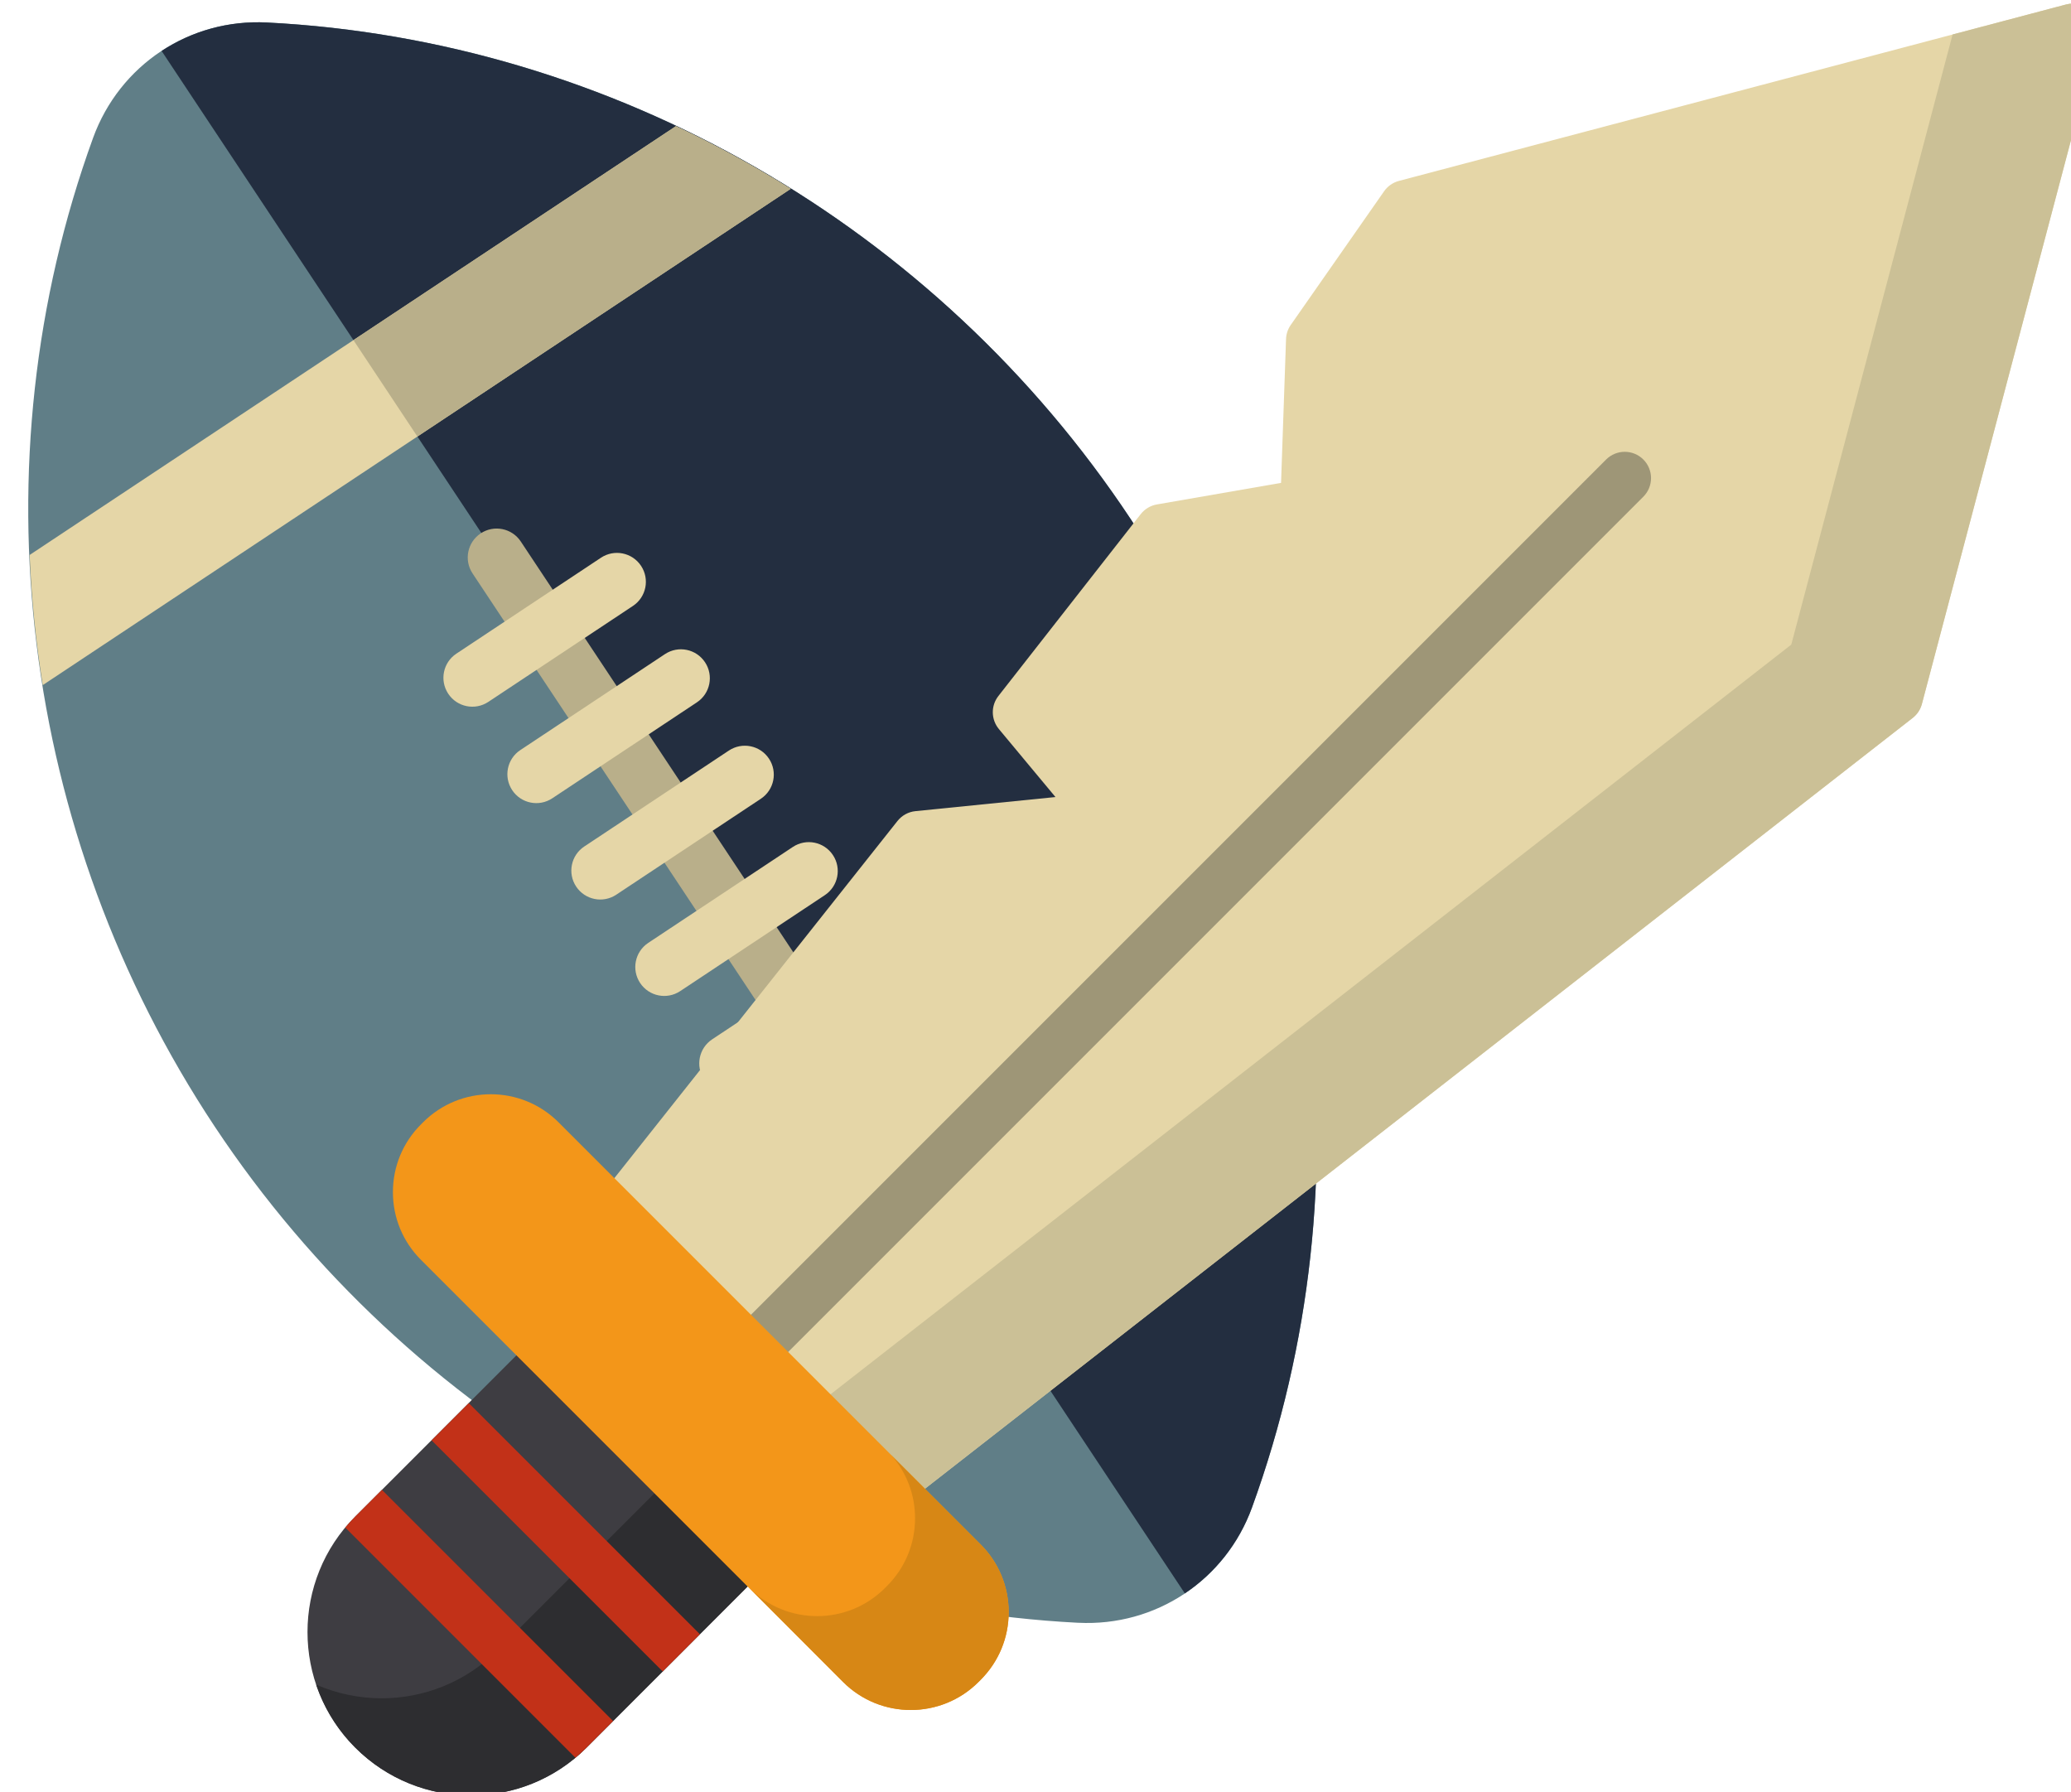 <?xml version="1.0" encoding="utf-8"?>
<!-- Generator: Adobe Illustrator 16.0.0, SVG Export Plug-In . SVG Version: 6.00 Build 0)  -->
<!DOCTYPE svg PUBLIC "-//W3C//DTD SVG 1.1//EN" "http://www.w3.org/Graphics/SVG/1.1/DTD/svg11.dtd">
<svg version="1.1" id="Calque_1" xmlns="http://www.w3.org/2000/svg" xmlns:xlink="http://www.w3.org/1999/xlink" x="0px" y="0px"
	 width="576.539px" height="498.793px" viewBox="0 0 576.539 498.793" enable-background="new 0 0 576.539 498.793"
	 xml:space="preserve">
<g id="Calque_2_1_">
	<g>
		<g>
			<path fill="#607E87" d="M300.185,451.719c0.006-0.006,0.006-0.006,0.006-0.006c21.531,1.078,40.965-11.814,48.342-32.072
				c32.973-90.721,20.328-193.608-33.822-275.229C260.562,62.791,170.68,11.144,74.271,6.262
				c-10.766-0.539-21.004,2.403-29.475,8.024c-8.471,5.62-15.17,13.915-18.866,24.047C-7.037,129.052,5.609,231.939,59.757,313.561
				C113.908,395.176,203.786,446.826,300.185,451.719z"/>
		</g>
		<g>
			<path fill="#232E40" d="M329.844,443.541c8.385-5.617,15.029-13.844,18.689-23.9c32.973-90.721,20.328-193.608-33.822-275.229
				C260.562,62.791,170.68,11.144,74.271,6.262c-10.688-0.535-20.847,2.375-29.284,7.917L329.844,443.541L329.844,443.541z"/>
		</g>
		<g>
			<g>
				<path fill="#B9AF8A" d="M133.818,148.47c3.708-2.457,8.699-1.449,11.16,2.26l97.93,147.602
					c2.457,3.711,1.449,8.703-2.259,11.164c-3.709,2.457-8.701,1.447-11.159-2.26l-97.929-147.603
					C129.099,155.926,130.109,150.932,133.818,148.47z"/>
			</g>
		</g>
		<g>
			<g>
				<path fill="#E5D6A7" d="M162.655,235.631l40.255-26.709c3.709-2.457,8.699-1.449,11.161,2.26c2.46,3.709,1.45,8.699-2.257,11.16
					l-40.256,26.707c-3.709,2.459-8.7,1.45-11.161-2.258C157.936,243.082,158.945,238.09,162.655,235.631z"/>
			</g>
		</g>
		<g>
			<g>
				<path fill="#E5D6A7" d="M180.459,262.465l40.256-26.708c3.709-2.457,8.7-1.447,11.161,2.264
					c2.459,3.707,1.449,8.695-2.258,11.158l-40.257,26.706c-3.708,2.463-8.7,1.451-11.16-2.258
					C175.741,269.92,176.752,264.928,180.459,262.465z"/>
			</g>
		</g>
		<g>
			<g>
				<path fill="#E5D6A7" d="M144.85,208.793l40.255-26.707c3.711-2.461,8.701-1.451,11.162,2.259c2.46,3.709,1.45,8.701-2.259,11.16
					l-40.255,26.706c-3.709,2.463-8.701,1.451-11.162-2.258C140.132,216.244,141.142,211.252,144.85,208.793z"/>
			</g>
		</g>
		<g>
			<g>
				<path fill="#E5D6A7" d="M198.264,289.305l40.258-26.709c3.707-2.459,8.697-1.451,11.159,2.258
					c2.459,3.709,1.45,8.701-2.257,11.16l-40.258,26.707c-3.707,2.461-8.699,1.449-11.161-2.26
					C193.547,296.756,194.556,291.762,198.264,289.305z"/>
			</g>
		</g>
		<g>
			<g>
				<path fill="#E5D6A7" d="M127.045,181.955l40.255-26.707c3.708-2.459,8.701-1.45,11.16,2.258c2.46,3.71,1.451,8.701-2.257,11.16
					l-40.256,26.709c-3.709,2.459-8.7,1.449-11.161-2.26C122.327,189.406,123.336,184.416,127.045,181.955z"/>
			</g>
		</g>
		<g>
			<path fill="#E5D6A7" d="M220.126,52.562L11.9,190.709c-1.928-12.008-3.143-24.098-3.65-36.229L188.163,35.119
				C199.145,40.301,209.812,46.118,220.126,52.562z"/>
		</g>
		<g>
			<path fill="#E5D6A7" d="M362.566,267.262L154.34,405.406c10.313,6.443,20.981,12.266,31.96,17.447L366.215,303.49
				C365.707,291.36,364.494,279.268,362.566,267.262z"/>
		</g>
		<g>
			<path fill="#B9AF8A" d="M116.197,121.513l103.929-68.951c-10.313-6.442-20.982-12.263-31.963-17.443L98.392,94.677
				L116.197,121.513L116.197,121.513z"/>
		</g>
		<g>
			<path fill="#B9AF8A" d="M276.442,363.049l89.773-59.559c-0.508-12.131-1.721-24.223-3.648-36.229l-103.929,68.949
				L276.442,363.049L276.442,363.049z"/>
		</g>
	</g>
</g>
<g id="Layer_1_2_">
	<g>
		<path fill="#E5D6A7" d="M582.254,3.138c-1.844-1.844-4.533-2.563-7.051-1.9L389.445,50.356c-1.676,0.443-3.141,1.467-4.133,2.887
			l-25.983,37.21c-0.81,1.16-1.267,2.527-1.313,3.939l-1.387,40.023l-34.553,5.998c-1.787,0.309-3.396,1.272-4.516,2.701
			l-39.621,50.627c-2.125,2.715-2.067,6.545,0.138,9.195l15.752,18.93l-38.976,3.922c-1.97,0.197-3.774,1.188-5.004,2.736
			l-83.921,105.858c-2.31,2.914-2.069,7.1,0.56,9.729l74.79,74.791c1.422,1.42,3.296,2.143,5.18,2.143
			c1.583,0,3.172-0.51,4.503-1.549l281.501-219.649c1.262-0.984,2.166-2.354,2.574-3.9L584.156,10.19
			C584.82,7.667,584.097,4.983,582.254,3.138z"/>
		<path fill="#CBC096" d="M582.254,3.138c-1.844-1.844-4.533-2.563-7.051-1.9l-31.627,8.363L498.67,179.432L219.576,397.201
			l21.701,21.701c1.422,1.42,3.296,2.143,5.18,2.143c1.583,0,3.172-0.51,4.503-1.549l281.501-219.65
			c1.262-0.983,2.166-2.354,2.574-3.899l49.119-185.759C584.82,7.667,584.097,4.983,582.254,3.138z"/>
		<path fill="#9E9677" d="M192.184,400.528c-1.874,0-3.748-0.715-5.178-2.143c-2.859-2.861-2.859-7.496,0-10.355l260.123-260.122
			c2.861-2.856,7.496-2.856,10.355,0c2.857,2.861,2.857,7.496,0,10.355L197.361,398.385
			C195.931,399.813,194.057,400.528,192.184,400.528z"/>
		<path fill="#3E3D42" d="M213.303,426.088l-54.001-54.002c-1.374-1.373-3.235-2.143-5.178-2.143c-1.941,0-3.804,0.771-5.178,2.143
			l-50.035,50.035c-17.744,17.744-17.744,46.615,0,64.359c8.872,8.871,20.525,13.307,32.179,13.307
			c11.654,0,23.307-4.436,32.179-13.307l50.035-50.035C216.162,433.584,216.162,428.949,213.303,426.088z"/>
		<path fill="#2D2D30" d="M213.303,426.088l-22.762-22.762c0.264,2.158-0.428,4.412-2.083,6.068l-50.035,50.035
			c-8.872,8.869-20.525,13.309-32.179,13.309c-6.22,0-12.435-1.277-18.231-3.805c2.167,6.416,5.795,12.441,10.899,17.547
			c8.872,8.871,20.525,13.309,32.179,13.309c11.654,0,23.307-4.438,32.179-13.309l50.035-50.035
			C216.162,433.584,216.162,428.949,213.303,426.088z"/>
		<g>
			
				<rect x="112.022" y="420.535" transform="matrix(-0.707 -0.707 0.707 -0.707 -33.623 841.786)" fill="#C23118" width="91.012" height="14.643"/>
			<path fill="#C23118" d="M106.323,414.709l-7.413,7.412c-0.993,0.994-1.92,2.025-2.802,3.084l64.077,64.076
				c1.059-0.881,2.09-1.809,3.083-2.801l7.414-7.414L106.323,414.709z"/>
		</g>
		<path fill="#F39619" d="M272.998,429.91l-117.52-117.52c-10.39-10.391-27.295-10.393-37.69,0.004l-0.599,0.6
			c-5.033,5.033-7.807,11.729-7.807,18.844c0,7.119,2.772,13.814,7.806,18.846l117.521,117.52c0.001,0,0.001,0,0.001,0
			c5.194,5.193,12.017,7.791,18.842,7.791c6.824,0,13.651-2.598,18.85-7.795l0.599-0.6c5.033-5.033,7.807-11.727,7.807-18.844
			C280.804,441.637,278.031,434.946,272.998,429.91z"/>
		<path fill="#D78715" d="M272.998,429.91l-25.005-25.004c4.359,4.885,6.747,11.117,6.747,17.719c0,7.117-2.772,13.813-7.807,18.846
			l-0.599,0.6c-5.197,5.195-12.024,7.795-18.85,7.795c-6.826,0-13.647-2.596-18.842-7.791c0,0,0,0-0.001,0l26.063,26.133
			c0.001,0,0.001,0,0.001,0c5.194,5.193,12.017,7.791,18.842,7.791c6.824,0,13.651-2.6,18.85-7.797l0.599-0.6
			c5.033-5.031,7.807-11.727,7.807-18.846C280.802,441.639,278.031,434.946,272.998,429.91z"/>
	</g>
</g>
</svg>

